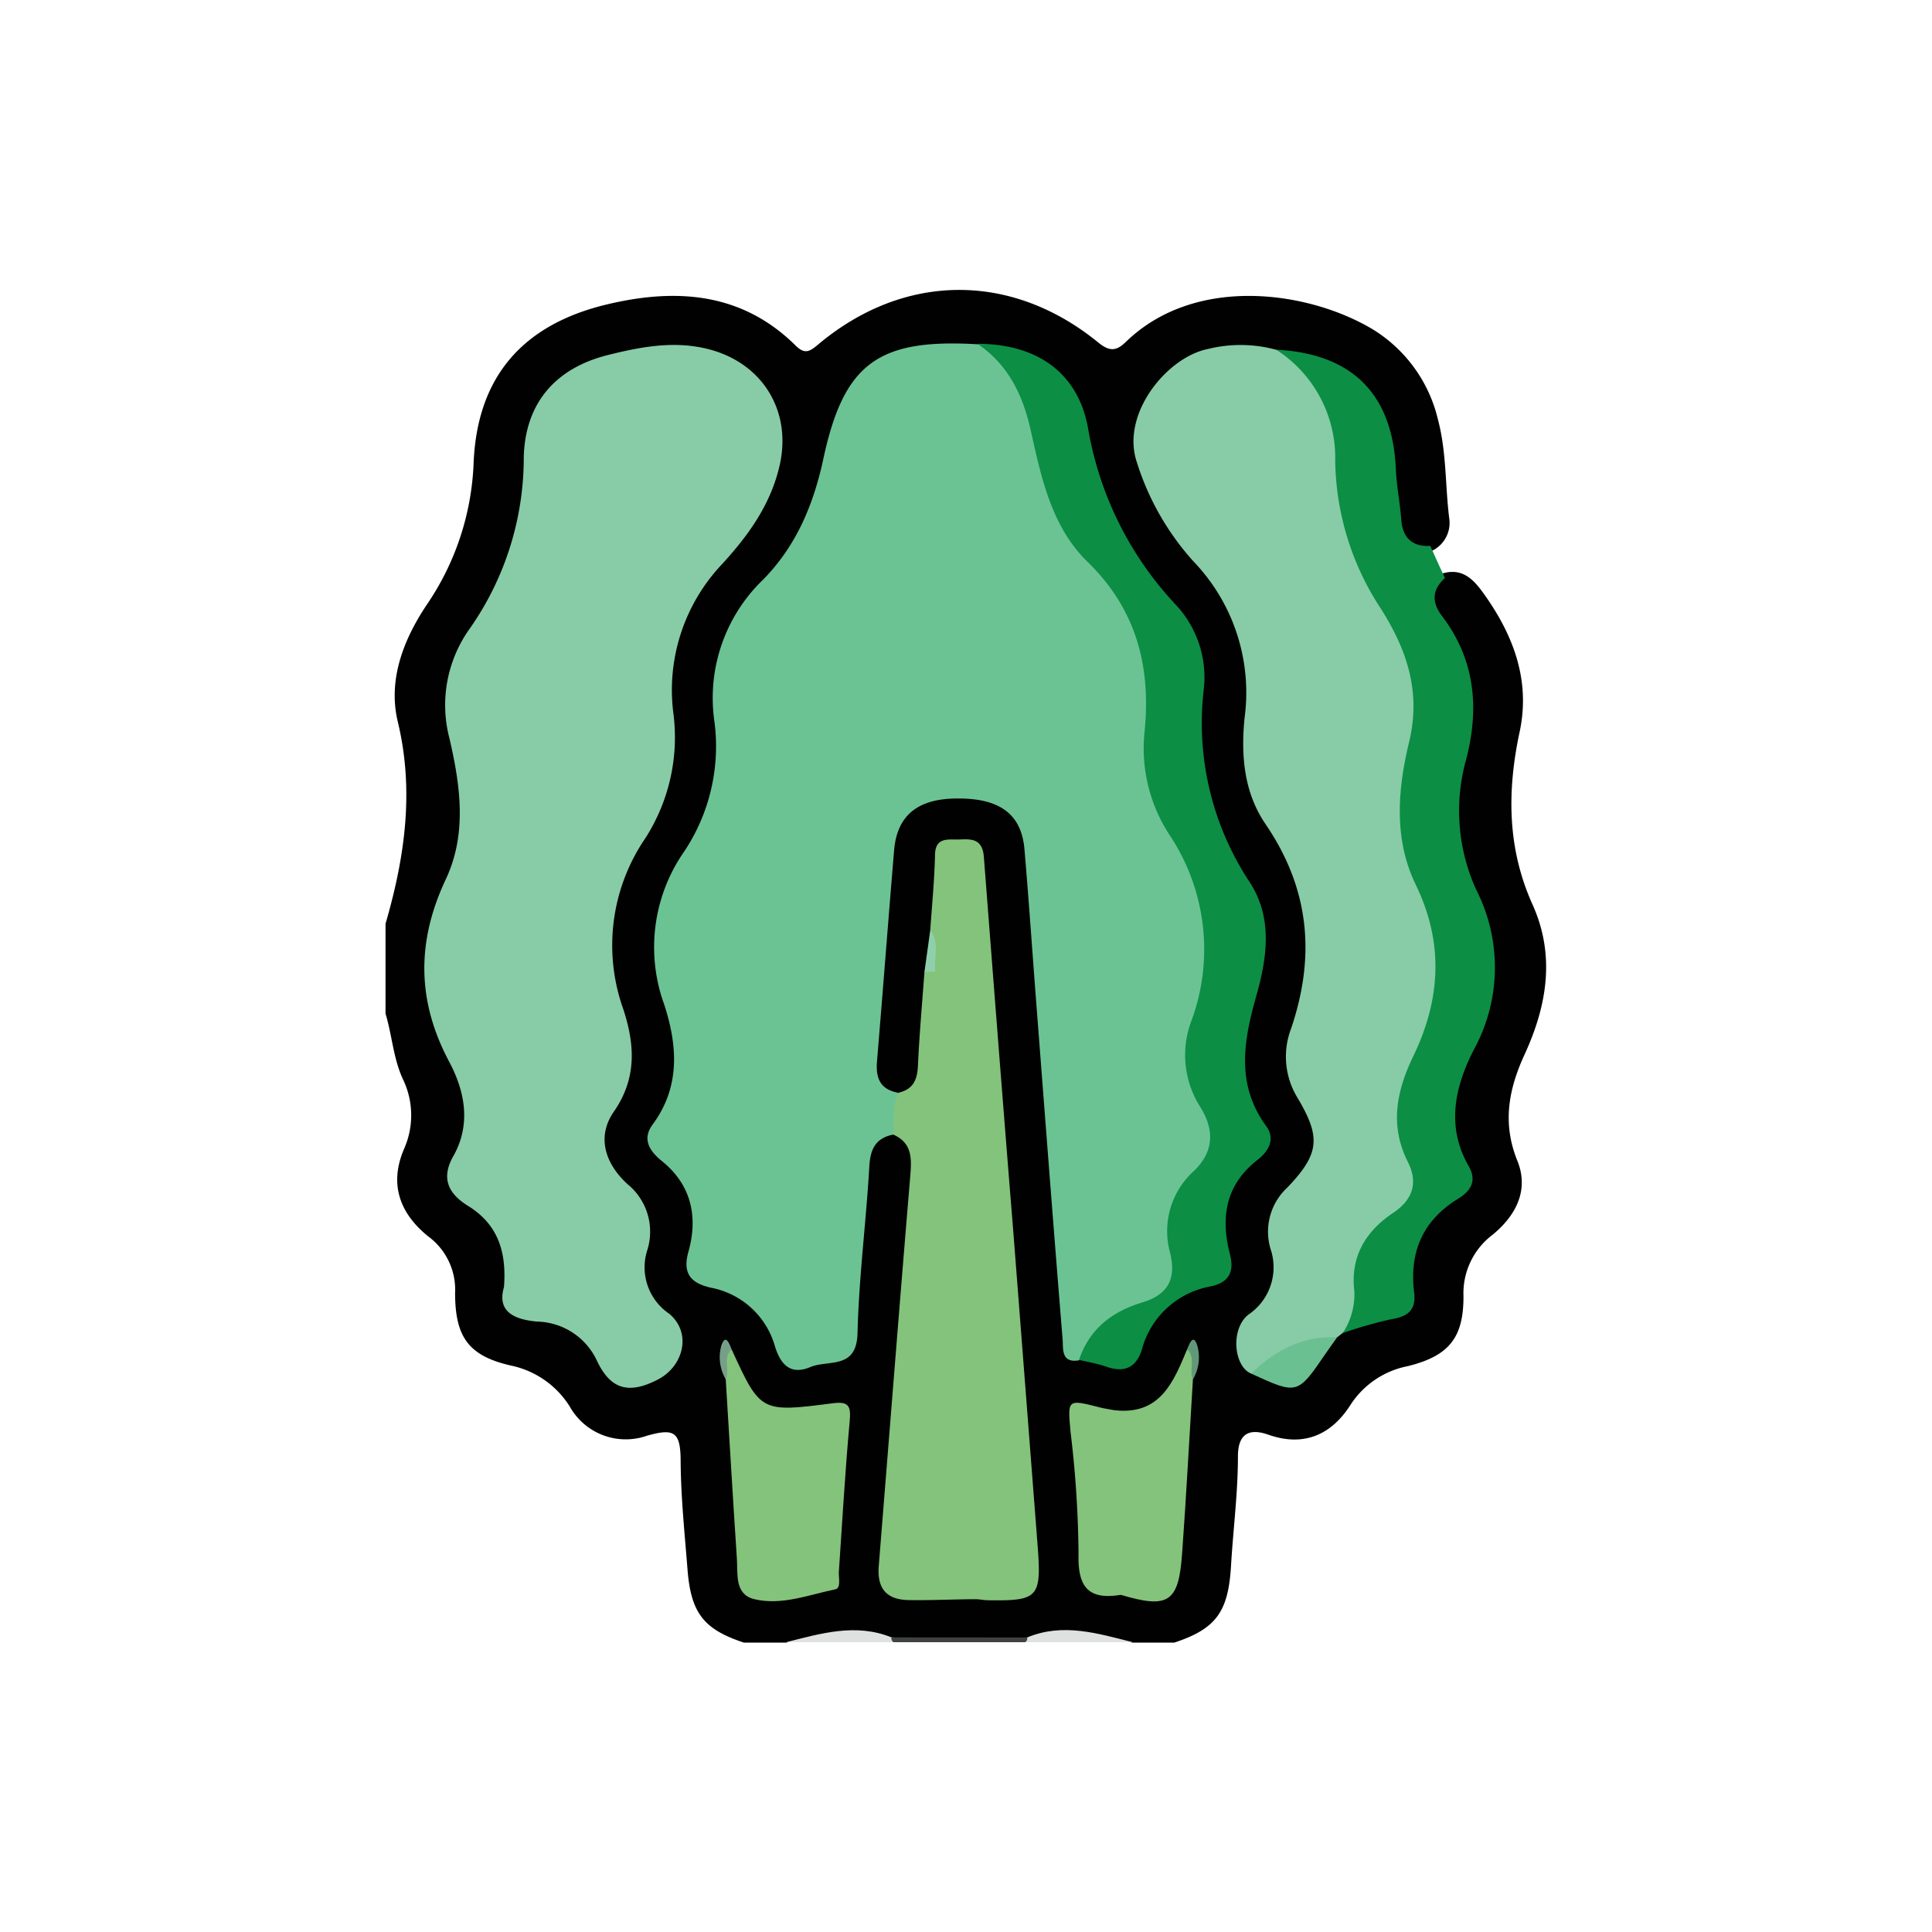 <svg id="Layer_1" data-name="Layer 1" xmlns="http://www.w3.org/2000/svg" viewBox="0 0 200 200"><defs><style>.cls-1{fill:#010101;}.cls-2{fill:#dfe0e0;}.cls-3{fill:#404141;}.cls-4{fill:#6bc394;}.cls-5{fill:#87cca6;}.cls-6{fill:#0c8e45;}.cls-7{fill:#84c37b;}.cls-8{fill:#6bc092;}.cls-9{fill:#8fcfac;}.cls-10{fill:#759f88;}.cls-11{fill:#62987a;}</style></defs><path class="cls-1" d="M39.91,104.93v-9.3c2-6.9,3-13.79,1.25-21-1-4.3.62-8.43,3-12a27.87,27.87,0,0,0,4.87-14.74c.38-8.92,5.11-14.29,13.77-16.37,7.18-1.72,14-1.27,19.58,4.27.91.89,1.42.63,2.28-.1,8.87-7.47,20-7.58,29-.26,1.1.9,1.82,1,2.85,0,7.23-7.06,19.07-5.3,25.69-1.28a15,15,0,0,1,6.67,9.34c.88,3.33.73,6.76,1.15,10.14A3.2,3.2,0,0,1,148.28,57c-2.21.57-3.28-.69-3.88-2.53a19.88,19.88,0,0,1-.82-5.49c-.31-7.44-4-11.23-11.44-11.91-6.4-.93-10.27.52-12.63,4.66a7.41,7.41,0,0,0-.8,5.94,18.91,18.91,0,0,0,4.16,8.18c5.28,5.64,7.9,12.19,7,20-.47,4.2.91,7.94,3.09,11.42a19.11,19.11,0,0,1,2.22,16.3c-1.17,4-1.39,7.83.71,11.67,1.38,2.52.72,5.07-1.11,7.18a8.5,8.5,0,0,0-2.22,7.95c.47,2.05-.56,3.78-1.8,5.38s-2.44,3.39-1.13,5.58c4,2.22,4.37,2.15,6.82-1.5a10.71,10.71,0,0,1,1.53-1.9,5.21,5.21,0,0,1,1.14-.83c4.28-.73,7-2.63,6.69-7.63-.11-1.92,1.46-3.6,3.1-4.79,1.93-1.4,2.55-3,1.59-5.34-1.46-3.51-.73-7,.9-10.17a18.36,18.36,0,0,0,.32-17.21c-2-4.36-1.89-9.12-.87-13.67,1.1-4.94.62-9.38-2.17-13.6-1.23-1.87-1.79-3.81.63-5.32,2-.61,3.17.55,4.16,1.91,3.14,4.32,5,9.08,3.84,14.49-1.31,6.12-1.28,12.06,1.33,17.85,2.4,5.32,1.49,10.52-.82,15.55-1.67,3.63-2.31,7.13-.74,11,1.25,3.1-.23,5.74-2.58,7.66a7.59,7.59,0,0,0-3,6.38c0,4.29-1.51,6.15-5.75,7.21a9.14,9.14,0,0,0-5.94,4c-2,3.14-4.86,4.38-8.51,3.1-2.21-.78-3.15.13-3.15,2.25,0,3.82-.5,7.6-.72,11.4-.29,4.7-1.56,6.45-5.86,7.87h-4.33a40.3,40.3,0,0,0-11.5-.32H92.92a39.58,39.58,0,0,0-11.55.32H77c-4.19-1.38-5.48-3.1-5.83-7.58-.29-3.7-.68-7.38-.71-11.11,0-3.12-.62-3.53-3.47-2.73a6.64,6.64,0,0,1-8-3,9.45,9.45,0,0,0-6.11-4.26c-4.36-1-5.76-2.93-5.77-7.5A6.84,6.84,0,0,0,44.34,128c-2.92-2.35-4.1-5.38-2.51-9.07a8.57,8.57,0,0,0-.12-7.21C40.71,109.56,40.59,107.18,39.91,104.93Z"/><path class="cls-2" d="M81.37,170c3.6-.9,7.2-2,10.92-.5.44,0,.52.17.21.5Z"/><path class="cls-2" d="M106.33,169.51c3.72-1.55,7.32-.41,10.93.49H106.12C105.81,169.67,105.89,169.51,106.33,169.51Z"/><path class="cls-3" d="M106.33,169.51a.44.44,0,0,1-.21.49H92.5a.47.47,0,0,1-.21-.5Z"/><path class="cls-4" d="M92.47,117.45c-1.82.36-2.38,1.49-2.48,3.31-.33,5.75-1.08,11.49-1.22,17.24-.09,3.82-3,2.73-4.89,3.52-2.09.88-3.08-.33-3.64-2.09a8.54,8.54,0,0,0-6.66-6.13c-1.89-.44-3-1.31-2.31-3.74,1-3.58.33-6.93-2.84-9.44-1.2-1-2-2.22-.84-3.75,2.86-3.9,2.54-8.17,1.17-12.38a17.33,17.33,0,0,1,2.08-15.86,19.61,19.61,0,0,0,3.1-13.55A17,17,0,0,1,79,60c3.42-3.48,5.21-7.74,6.23-12.49,2.13-9.93,5.7-12.48,16-11.87,3.44.72,4.56,3.57,5.69,6.34a30,30,0,0,1,1.27,4.78,25.14,25.14,0,0,0,6,12,18.2,18.2,0,0,1,5.19,14.7,23.25,23.25,0,0,0,3.39,14.5,19.25,19.25,0,0,1,1.77,16.38c-1.11,3.57-1.18,7.07.74,10.47a5.62,5.62,0,0,1-.91,6.89,9.36,9.36,0,0,0-2.25,8.6,4,4,0,0,1-2.27,4.67,25.83,25.83,0,0,0-8.15,5.85c-1.89.32-1.62-1.22-1.7-2.19-.92-11.27-1.78-22.55-2.65-33.82-.44-5.64-.82-11.28-1.3-16.92-.32-3.62-2.57-5.26-6.94-5.23-4.09,0-6.24,1.74-6.55,5.34-.61,7.27-1.16,14.54-1.77,21.82-.16,1.79.32,3,2.29,3.32A4,4,0,0,1,92.47,117.45Z"/><path class="cls-5" d="M52.17,133.24c.31-3.93-.81-6.63-3.77-8.44-2-1.25-2.77-2.84-1.47-5.12,1.87-3.31,1.18-6.75-.43-9.77-3.37-6.33-3.37-12.47-.35-18.89,2.22-4.72,1.5-9.73.38-14.57A13.59,13.59,0,0,1,48.68,65a30.81,30.81,0,0,0,5.54-17.67c.14-5.6,3.28-9.21,8.68-10.57,3.28-.82,6.59-1.47,10-.72,5.87,1.28,9.12,6.35,7.81,12.13-.93,4.08-3.27,7.3-6,10.27A18.94,18.94,0,0,0,69.7,73.78a19.34,19.34,0,0,1-2.9,13,19.64,19.64,0,0,0-2.27,17.71c1.18,3.63,1.43,7.12-1,10.61-1.84,2.68-.79,5.47,1.45,7.5a6.34,6.34,0,0,1,2,6.9A5.8,5.8,0,0,0,69.28,136c2.38,2,1.46,5.45-1.18,6.81-3,1.55-4.91,1.05-6.33-2a7,7,0,0,0-6.19-4C52.87,136.56,51.5,135.56,52.17,133.24Z"/><path class="cls-5" d="M129.51,142.19c-1.82-.77-2.14-4.67-.26-6.11a5.91,5.91,0,0,0,2.28-6.78,6.22,6.22,0,0,1,1.75-6.38c3.36-3.52,3.46-5.22,1-9.34a8.15,8.15,0,0,1-.62-7.12C136.2,98.94,135.57,92,131,85.3c-2.24-3.29-2.55-7.13-2.16-11a19.6,19.6,0,0,0-5.28-16.17,27.6,27.6,0,0,1-5.88-10.3c-1.68-5,3.15-10.89,7.4-11.71a14,14,0,0,1,7,.08c5.09,1.59,6.64,5.9,6.85,10.38A34.62,34.62,0,0,0,144.53,64a16.3,16.3,0,0,1,2.29,12.75,25.74,25.74,0,0,0,1.41,16.66c2.34,5.19,1.48,10.31-.72,15.29-1.69,3.8-2.64,7.53-.83,11.62,1,2.22.16,4.3-1.75,5.77a8.79,8.79,0,0,0-3.88,8c.13,1.77-1,2.8-2.07,3.91l-.56.44C135.36,139.46,132.59,141.19,129.51,142.19Z"/><path class="cls-6" d="M111.7,140.78c1.07-3.21,3.41-5,6.54-5.95,2.58-.78,3.57-2.33,2.89-5.14a8.37,8.37,0,0,1,2.42-8.43c2.11-2,2.21-4.27.68-6.7a10,10,0,0,1-.89-8.9,21.34,21.34,0,0,0-2.24-19.18,16.37,16.37,0,0,1-2.63-10.58c.71-6.78-.77-12.76-5.89-17.74-3.74-3.65-4.79-8.73-5.89-13.66-.81-3.61-2.33-6.78-5.51-8.91,6,0,10.35,2.84,11.44,8.65a35.3,35.3,0,0,0,9,18.26,11,11,0,0,1,3,8.81,29.84,29.84,0,0,0,4.74,20c2.39,3.65,1.83,7.74.72,11.68-1.33,4.69-2.18,9.24,1,13.59,1,1.37.2,2.63-.91,3.5-3.33,2.58-3.82,6-2.85,9.74.55,2.12-.38,3-2,3.35a9,9,0,0,0-7.11,6.52c-.55,1.79-1.71,2.44-3.56,1.83C113.72,141.19,112.7,141,111.7,140.78Z"/><path class="cls-6" d="M139,138a7.29,7.29,0,0,0,1.2-4.35c-.43-3.55,1.17-6.19,4-8.08,2.07-1.38,2.62-3.15,1.54-5.29-1.91-3.79-1.16-7.37.56-10.94,2.84-5.88,3.18-11.73.26-17.75-2.32-4.78-1.86-9.94-.68-14.82,1.25-5.23-.29-9.58-2.92-13.74a28.51,28.51,0,0,1-4.74-15.36,13.29,13.29,0,0,0-6.11-11.47c7.88.4,12.06,4.61,12.39,12.4.08,1.74.43,3.47.56,5.22s1.05,2.8,3,2.69c.5,1.11,1,2.22,1.52,3.33-1.41,1.27-1.35,2.59-.25,4,3.34,4.45,3.82,9.37,2.48,14.65a19.73,19.73,0,0,0,1,13.6,17.71,17.71,0,0,1-.23,16.56c-2,3.89-2.89,8-.53,12.09.91,1.6.08,2.62-1.1,3.35-3.67,2.25-5.07,5.52-4.56,9.69.23,1.86-.67,2.52-2.4,2.79A45,45,0,0,0,139,138Z"/><path class="cls-7" d="M96.3,96.27c.18-2.57.43-5.13.49-7.7,0-2,1.41-1.62,2.6-1.67s2.32-.07,2.46,1.82c1,12.94,2,25.88,3.05,38.82q1.27,16.35,2.53,32.68c.38,5.13,0,5.51-5.05,5.44-.41,0-.82-.07-1.23-.11a4.21,4.21,0,0,1-1-3.15c-.75-16.15-2.34-32.24-3.61-48.36-.33-4.3-.42-8.64-.32-13A10.7,10.7,0,0,0,96.3,96.27Z"/><path class="cls-7" d="M96.83,100.6c.39,10.43,1.5,20.81,2.35,31.21.47,5.81.85,11.64,1.31,17.45.43,5.42,1,10.84.66,16.29-2.36,0-4.72.13-7.08.09s-3.29-1.26-3.1-3.55c1.08-13.41,2.13-26.82,3.25-40.23.15-1.83.28-3.51-1.75-4.41.12-1.46-.22-3,.61-4.35,1.42-.35,1.87-1.29,1.94-2.71.15-3.27.44-6.53.68-9.8A.72.72,0,0,1,96.83,100.6Z"/><path class="cls-7" d="M75.73,139.67c3,6.54,3,6.56,10.52,5.59,1.64-.21,1.85.33,1.71,1.87-.48,5.22-.77,10.47-1.13,15.71,0,.59.23,1.57-.37,1.69-2.78.57-5.58,1.71-8.44,1-2-.54-1.63-2.62-1.74-4.2-.41-6.17-.77-12.34-1.15-18.5C75,141.68,74.16,140.45,75.73,139.67Z"/><path class="cls-7" d="M123.49,142.79c-.37,6-.68,12-1.12,18.05-.36,5.06-1.43,5.72-6.37,4.25-.91-1.05-.75-2.28-.6-3.52.49-3.88.08-7.82.8-11.69.25-1.39-.74-2.55-.78-3.89,4.69.51,6.06-2.93,7.47-6.31C124.45,140.45,123.64,141.68,123.49,142.79Z"/><path class="cls-7" d="M115.42,146c2.63.86,2.06,3.11,1.73,4.82-.91,4.74-.09,9.58-1.15,14.28-3.29.53-4.43-.76-4.35-4.17a111.89,111.89,0,0,0-.82-12.64c-.31-3.47-.39-3.46,3.08-2.58C114.41,145.83,114.92,145.9,115.42,146Z"/><path class="cls-8" d="M129.51,142.19c2.49-2.4,5.34-3.94,8.91-3.75-.4.57-.82,1.13-1.21,1.71C134.31,144.39,134.31,144.39,129.51,142.19Z"/><path class="cls-9" d="M96.83,100.6H95.7l.6-4.32C97.32,97.61,96.64,99.16,96.83,100.6Z"/><path class="cls-10" d="M75.73,139.67c-.94.9-.16,2.13-.6,3.12a4.52,4.52,0,0,1-.46-3.49C75.12,138,75.5,139.1,75.73,139.67Z"/><path class="cls-11" d="M123.49,142.79c-.42-1,.33-2.21-.6-3.11.24-.57.64-1.7,1.06-.36A4.47,4.47,0,0,1,123.49,142.79Z"/></svg>